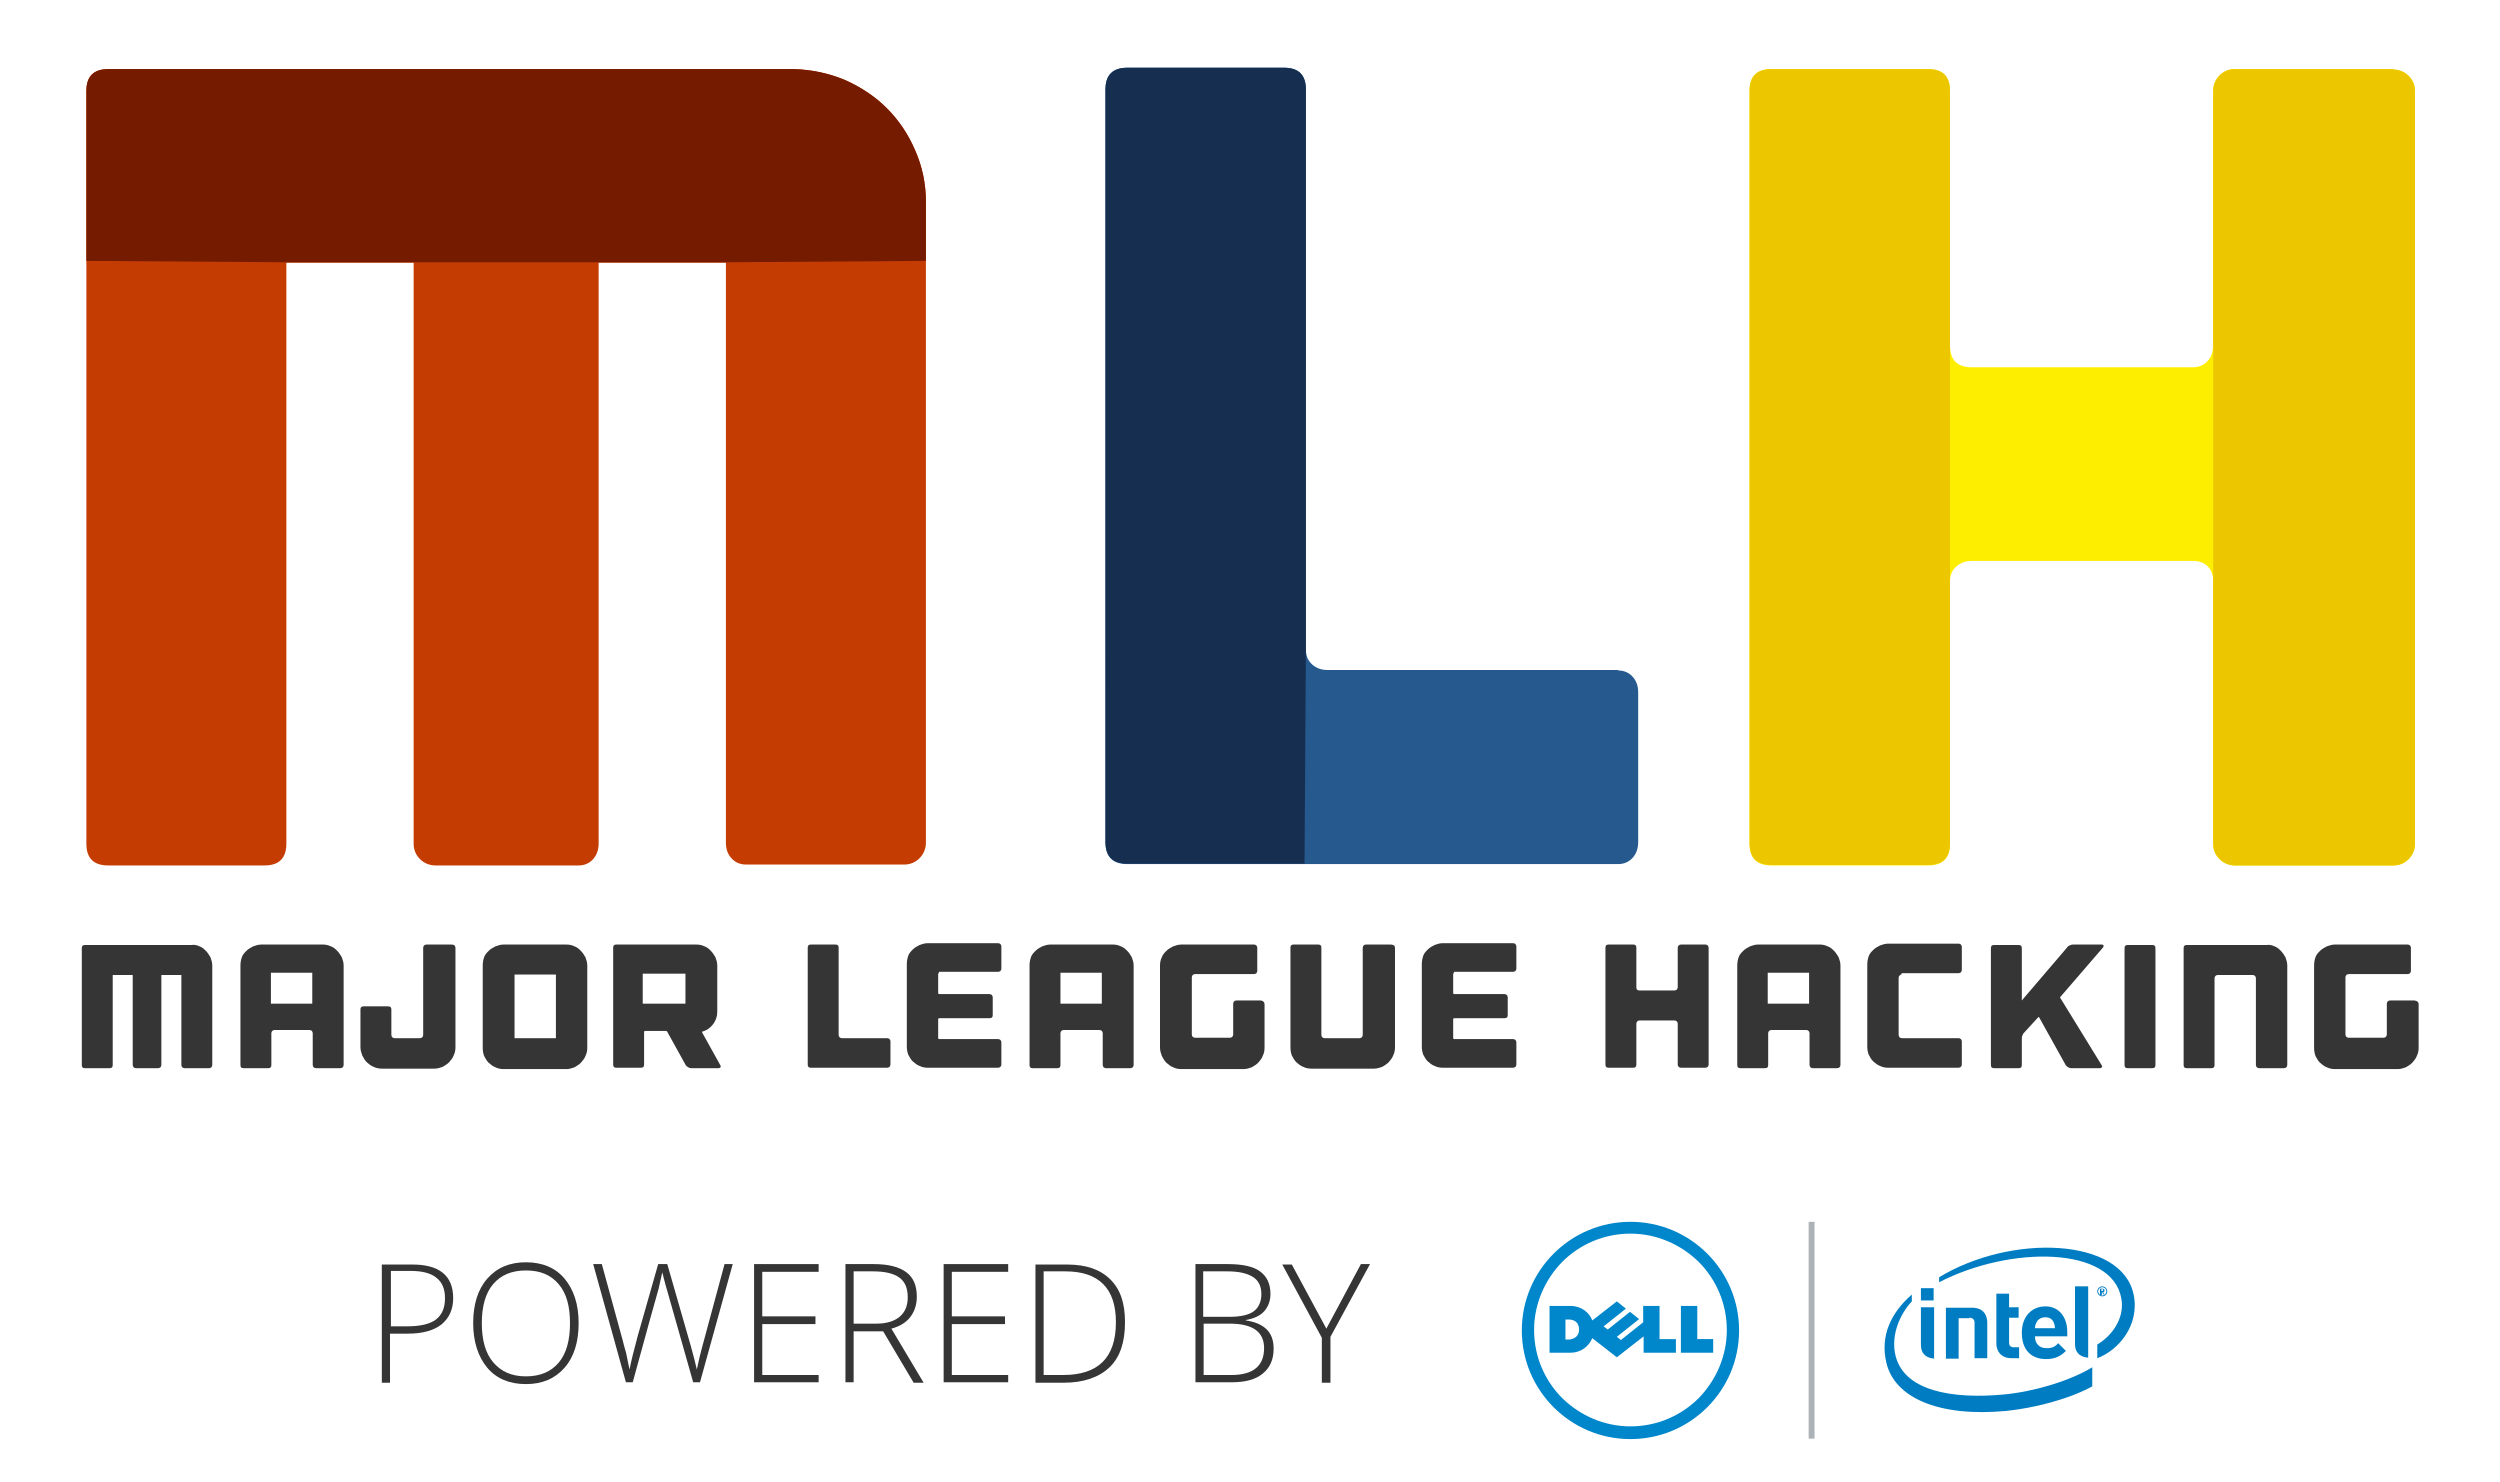 <svg xmlns="http://www.w3.org/2000/svg" version="1.1" x="0" y="0" viewBox="0 0 550 326" enable-background="new 0 0 550 326" xml:space="preserve"><g id="Layer_1"><g display="none"><path display="inline" d="M185.9 18.1c3.6 1.6 6.7 3.7 9.2 6.2 2.6 2.6 4.7 5.7 6.2 9.2 1.6 3.6 2.4 7.4 2.4 11.4v141c0 1.3-0.5 2.5-1.4 3.4 -0.9 0.9-2 1.4-3.4 1.4h-34.8c-1.3 0-2.4-0.5-3.2-1.4 -0.8-0.9-1.2-2-1.2-3.4V58.3h-28V186c0 1.3-0.4 2.5-1.2 3.4 -0.8 0.9-1.9 1.4-3.2 1.4H95.8c-1.3 0-2.5-0.5-3.4-1.4 -0.9-0.9-1.4-2-1.4-3.4V58.3H63V186c0 3.2-1.6 4.8-4.8 4.8H23.8c-3.2 0-4.8-1.6-4.8-4.8V20.5c0-3.2 1.6-4.7 4.8-4.7h150.8C178.5 15.8 182.3 16.6 185.9 18.1z"/><path display="inline" d="M356 148.3c1.3 0 2.4 0.5 3.2 1.4 0.8 0.9 1.2 2 1.2 3.4v33c0 1.3-0.4 2.5-1.2 3.4 -0.8 0.9-1.9 1.4-3.2 1.4H248c-3.2 0-4.8-1.6-4.8-4.8V20.5c0-3.2 1.6-4.7 4.8-4.7h34.5c3.2 0 4.8 1.6 4.8 4.7v123.3c0 1.3 0.5 2.4 1.4 3.2 0.9 0.8 2 1.2 3.4 1.2H356z"/><path display="inline" d="M526.5 15.8c1.3 0 2.5 0.5 3.4 1.4 0.9 0.9 1.4 2 1.4 3.4V186c0 1.3-0.5 2.5-1.4 3.4 -0.9 0.9-2 1.4-3.4 1.4h-34.8c-1.3 0-2.5-0.5-3.4-1.4 -0.9-0.9-1.4-2-1.4-3.4v-57.8c0-1.3-0.4-2.4-1.2-3.3 -0.8-0.8-1.9-1.2-3.2-1.2h-48.7c-1.3 0-2.5 0.4-3.4 1.2 -0.9 0.8-1.4 1.9-1.4 3.3V186c0 3.2-1.6 4.8-4.8 4.8h-34.5c-3.2 0-4.8-1.6-4.8-4.8V20.5c0-3.2 1.6-4.7 4.8-4.7h34.5c3.2 0 4.8 1.6 4.8 4.7v56c0 3.2 1.6 4.8 4.8 4.8h48.7c1.3 0 2.4-0.5 3.2-1.4 0.8-0.9 1.2-2 1.2-3.4v-56c0-1.3 0.5-2.5 1.4-3.4 0.9-0.9 2-1.4 3.4-1.4H526.5z"/></g><g id="H"><g id="Layer_9"/><g id="Layer_10"/><g id="Layer_11"/></g><g id="L"><g id="Layer_6"/><g id="Layer_7"/></g><g id="M"><g id="Layer_2"/><g id="Layer_4"/></g><g id="Major_League_Hacking"><path fill="#FDEE00" d="M526.5 15.3c1.3 0 2.5 0.5 3.4 1.4 0.9 0.9 1.4 2 1.4 3.4v165.5c0 1.3-0.5 2.5-1.4 3.4 -0.9 0.9-2 1.4-3.4 1.4h-34.8c-1.3 0-2.5-0.5-3.4-1.4 -0.9-0.9-1.4-2-1.4-3.4v-57.8c0-1.3-0.4-2.4-1.2-3.2 -0.8-0.8-1.9-1.2-3.2-1.2h-48.7c-1.3 0-2.5 0.4-3.4 1.2 -0.9 0.8-1.4 1.9-1.4 3.2v57.8c0 3.2-1.6 4.8-4.8 4.8h-34.5c-3.2 0-4.8-1.6-4.8-4.8V20c0-3.2 1.6-4.8 4.8-4.8h34.5c3.2 0 4.8 1.6 4.8 4.8v56c0 3.2 1.6 4.8 4.8 4.8h48.7c1.3 0 2.4-0.5 3.2-1.4 0.8-0.9 1.2-2 1.2-3.4V20c0-1.3 0.5-2.5 1.4-3.4 0.9-0.9 2-1.4 3.4-1.4H526.5z"/><path fill="#ECC700" d="M429 127.8v57.7c0 3.2-1.6 4.8-4.8 4.8h-34.5c-3.2 0-4.8-1.6-4.8-4.8V20c0-3.2 1.6-4.8 4.8-4.8h34.5c3.2 0 4.8 1.6 4.8 4.8v56C429 79.2 429 126.4 429 127.8z"/><path fill="#ECC700" d="M526.5 15.3c1.3 0 2.5 0.5 3.4 1.4 0.9 0.9 1.4 2 1.4 3.4v165.5c0 1.3-0.5 2.5-1.4 3.4 -0.9 0.9-2 1.4-3.4 1.4h-34.8c-1.3 0-2.5-0.5-3.4-1.4 -0.9-0.9-1.4-2-1.4-3.4v-57.7c0-1.3 0-50.4 0-51.7V20c0-1.3 0.5-2.5 1.4-3.4 0.9-0.9 2-1.4 3.4-1.4H526.5z"/><path fill="#265A8F" d="M356 147.5c1.3 0 2.4 0.5 3.2 1.4 0.8 0.9 1.2 2 1.2 3.4v33c0 1.3-0.4 2.5-1.2 3.4 -0.8 0.9-1.9 1.4-3.2 1.4H248c-3.2 0-4.8-1.6-4.8-4.8V19.7c0-3.2 1.6-4.8 4.8-4.8h34.5c3.2 0 4.8 1.6 4.8 4.8V143c0 1.3 0.5 2.4 1.4 3.2 0.9 0.8 2 1.2 3.4 1.2H356z"/><path fill="#162F51" d="M287 190h-39c-3.2 0-4.8-1.6-4.8-4.8V19.7c0-3.2 1.6-4.8 4.8-4.8h34.5c3.2 0 4.8 1.6 4.8 4.8V143C287.3 144.3 287 190 287 190z"/><path fill="#C53C02" d="M185.9 17.6c3.6 1.6 6.7 3.7 9.2 6.2 2.6 2.6 4.7 5.7 6.2 9.2 1.6 3.6 2.4 7.4 2.4 11.4v141c0 1.3-0.5 2.5-1.4 3.4 -0.9 0.9-2 1.4-3.4 1.4h-34.8c-1.3 0-2.4-0.5-3.2-1.4 -0.8-0.9-1.2-2-1.2-3.4V57.8h-28v127.8c0 1.3-0.4 2.5-1.2 3.4 -0.8 0.9-1.9 1.4-3.2 1.4H95.8c-1.3 0-2.5-0.5-3.4-1.4 -0.9-0.9-1.4-2-1.4-3.4V57.8H63v127.8c0 3.2-1.6 4.8-4.8 4.8H23.8c-3.2 0-4.8-1.6-4.8-4.8V20c0-3.2 1.6-4.8 4.8-4.8h150.8C178.5 15.3 182.3 16.1 185.9 17.6z"/><path fill="#751B00" d="M185.9 17.6c3.6 1.6 6.7 3.7 9.2 6.2 2.6 2.6 4.7 5.7 6.2 9.2 1.6 3.6 2.4 7.4 2.4 11.4v13l-44 0.3h-28H91 63l-44-0.3V20c0-3.2 1.6-4.8 4.8-4.8h150.8C178.5 15.3 182.3 16.1 185.9 17.6z"/><path fill="#353535" d="M43.9 208.2c0.6 0.2 1 0.6 1.4 1 0.4 0.4 0.7 0.9 1 1.4 0.2 0.6 0.4 1.1 0.4 1.8v21.9c0 0.2-0.1 0.4-0.2 0.5 -0.1 0.1-0.3 0.2-0.5 0.2h-5.4c-0.2 0-0.4-0.1-0.5-0.2 -0.1-0.1-0.2-0.3-0.2-0.5v-19.8h-4.4v19.8c0 0.2-0.1 0.4-0.2 0.5 -0.1 0.1-0.3 0.2-0.5 0.2h-4.9c-0.2 0-0.4-0.1-0.5-0.2 -0.1-0.1-0.2-0.3-0.2-0.5v-19.8h-4.4v19.8c0 0.5-0.2 0.7-0.7 0.7h-5.4c-0.5 0-0.7-0.2-0.7-0.7v-25.7c0-0.5 0.2-0.7 0.7-0.7h23.4C42.7 207.8 43.3 207.9 43.9 208.2z"/><path fill="#353535" d="M71 207.8c0.6 0 1.2 0.1 1.8 0.4 0.6 0.2 1 0.6 1.4 1 0.4 0.4 0.7 0.9 1 1.4 0.2 0.6 0.4 1.1 0.4 1.8v21.9c0 0.2-0.1 0.4-0.2 0.5 -0.1 0.1-0.3 0.2-0.5 0.2h-5.4c-0.2 0-0.4-0.1-0.5-0.2 -0.1-0.1-0.2-0.3-0.2-0.5v-7c0-0.2-0.1-0.4-0.2-0.5 -0.1-0.1-0.3-0.2-0.5-0.2h-7.7c-0.2 0-0.4 0.1-0.5 0.2 -0.1 0.1-0.2 0.3-0.2 0.5v7c0 0.5-0.2 0.7-0.7 0.7h-5.4c-0.5 0-0.7-0.2-0.7-0.7v-21.9c0-0.6 0.1-1.2 0.3-1.8 0.2-0.6 0.6-1 1-1.4 0.4-0.4 0.9-0.7 1.5-1 0.6-0.2 1.1-0.4 1.8-0.4H71zM68.7 220.8v-6.8h-9.1v6.8H68.7z"/><path fill="#353535" d="M100 208c0.1 0.1 0.2 0.3 0.2 0.5v21.9c0 0.6-0.1 1.2-0.4 1.8 -0.2 0.6-0.6 1-1 1.5 -0.4 0.4-0.9 0.7-1.4 1 -0.6 0.2-1.1 0.4-1.8 0.4H84c-0.6 0-1.2-0.1-1.8-0.4 -0.6-0.2-1-0.6-1.5-1 -0.4-0.4-0.7-0.9-1-1.5 -0.2-0.6-0.4-1.1-0.4-1.8v-8.3c0-0.5 0.2-0.7 0.7-0.7h5.4c0.5 0 0.7 0.2 0.7 0.7v5.6c0 0.2 0.1 0.4 0.2 0.5 0.1 0.1 0.3 0.2 0.5 0.2h5.6c0.2 0 0.4-0.1 0.5-0.2 0.1-0.1 0.2-0.3 0.2-0.5v-19.2c0-0.2 0.1-0.4 0.2-0.5 0.1-0.1 0.3-0.2 0.5-0.2h5.4C99.7 207.8 99.9 207.9 100 208z"/><path fill="#353535" d="M124.6 207.8c0.6 0 1.2 0.1 1.8 0.4 0.6 0.2 1 0.6 1.4 1 0.4 0.4 0.7 0.9 1 1.4 0.2 0.6 0.4 1.1 0.4 1.8v18.1c0 0.6-0.1 1.2-0.4 1.8 -0.2 0.6-0.6 1-1 1.5 -0.4 0.4-0.9 0.7-1.4 1 -0.6 0.2-1.1 0.4-1.8 0.4h-13.8c-0.6 0-1.2-0.1-1.8-0.4 -0.6-0.2-1-0.6-1.5-1 -0.4-0.4-0.7-0.9-1-1.5 -0.2-0.6-0.3-1.1-0.3-1.8v-18.1c0-0.6 0.1-1.2 0.3-1.8 0.2-0.6 0.6-1 1-1.4 0.4-0.4 0.9-0.7 1.5-1 0.6-0.2 1.1-0.4 1.8-0.4H124.6zM122.3 214.4h-9.1v14h9.1V214.4z"/><path fill="#353535" d="M158.5 234.4c0.1 0.2 0.1 0.3 0 0.4 -0.1 0.1-0.2 0.2-0.4 0.2H152c-0.2 0-0.4-0.1-0.6-0.2 -0.2-0.1-0.4-0.3-0.5-0.4l-4.1-7.4c-0.1-0.1-0.1-0.2-0.3-0.2h-4.6c-0.1 0-0.2 0.1-0.2 0.2v7.2c0 0.5-0.2 0.7-0.7 0.7h-5.4c-0.5 0-0.7-0.2-0.7-0.7v-25.7c0-0.5 0.2-0.7 0.7-0.7h17.6c0.6 0 1.2 0.1 1.8 0.4 0.6 0.2 1 0.6 1.4 1 0.4 0.4 0.7 0.9 1 1.4 0.2 0.6 0.4 1.1 0.4 1.8v10.2c0 1-0.3 1.9-0.9 2.7 -0.6 0.8-1.3 1.3-2.2 1.6l-0.1 0c-0.2 0.1-0.2 0.1-0.1 0.2l0 0.1L158.5 234.4zM150.8 214.2h-9.4v6.6h9.4V214.2z"/><path fill="#353535" d="M195.2 228.4c0.2 0 0.4 0.1 0.5 0.2 0.1 0.1 0.2 0.3 0.2 0.5v5.1c0 0.2-0.1 0.4-0.2 0.5 -0.1 0.1-0.3 0.2-0.5 0.2h-16.8c-0.5 0-0.7-0.2-0.7-0.7v-25.7c0-0.5 0.2-0.7 0.7-0.7h5.4c0.5 0 0.7 0.2 0.7 0.7v19.2c0 0.2 0.1 0.4 0.2 0.5 0.1 0.1 0.3 0.2 0.5 0.2H195.2z"/><path fill="#353535" d="M206.4 214.3v4.2c0 0.1 0.1 0.2 0.2 0.2h11.1c0.2 0 0.4 0.1 0.5 0.2 0.1 0.1 0.2 0.3 0.2 0.5v3.9c0 0.5-0.2 0.7-0.7 0.7h-11.1c-0.1 0-0.2 0.1-0.2 0.2v4.2c0 0.1 0.1 0.2 0.2 0.2h13c0.2 0 0.4 0.1 0.5 0.2 0.1 0.1 0.2 0.3 0.2 0.5v4.9c0 0.2-0.1 0.4-0.2 0.5 -0.1 0.1-0.3 0.2-0.5 0.2h-15.5c-0.6 0-1.2-0.1-1.8-0.4 -0.6-0.2-1-0.6-1.5-1 -0.4-0.4-0.7-0.9-1-1.5 -0.2-0.6-0.3-1.1-0.3-1.8v-18.1c0-0.6 0.1-1.2 0.3-1.8 0.2-0.6 0.6-1 1-1.4 0.4-0.4 0.9-0.7 1.5-1 0.6-0.2 1.1-0.4 1.8-0.4h15.5c0.2 0 0.4 0.1 0.5 0.2 0.1 0.1 0.2 0.3 0.2 0.5v4.9c0 0.2-0.1 0.4-0.2 0.5 -0.1 0.1-0.3 0.2-0.5 0.2h-13C206.5 214.2 206.4 214.2 206.4 214.3z"/><path fill="#353535" d="M244.8 207.8c0.6 0 1.2 0.1 1.8 0.4 0.6 0.2 1 0.6 1.4 1 0.4 0.4 0.7 0.9 1 1.4 0.2 0.6 0.4 1.1 0.4 1.8v21.9c0 0.2-0.1 0.4-0.2 0.5 -0.1 0.1-0.3 0.2-0.5 0.2h-5.4c-0.2 0-0.4-0.1-0.5-0.2 -0.1-0.1-0.2-0.3-0.2-0.5v-7c0-0.2-0.1-0.4-0.2-0.5 -0.1-0.1-0.3-0.2-0.5-0.2H234c-0.2 0-0.4 0.1-0.5 0.2 -0.1 0.1-0.2 0.3-0.2 0.5v7c0 0.5-0.2 0.7-0.7 0.7h-5.4c-0.5 0-0.7-0.2-0.7-0.7v-21.9c0-0.6 0.1-1.2 0.3-1.8 0.2-0.6 0.6-1 1-1.4 0.4-0.4 0.9-0.7 1.5-1 0.6-0.2 1.1-0.4 1.8-0.4H244.8zM242.4 220.8v-6.8h-9.1v6.8H242.4z"/><path fill="#353535" d="M278 220.4c0.1 0.1 0.2 0.3 0.2 0.5v9.6c0 0.6-0.1 1.2-0.4 1.8 -0.2 0.6-0.6 1-1 1.5 -0.4 0.4-0.9 0.7-1.4 1 -0.6 0.2-1.1 0.4-1.8 0.4h-13.7c-0.6 0-1.2-0.1-1.8-0.4 -0.6-0.2-1-0.6-1.5-1 -0.4-0.4-0.7-0.9-1-1.5 -0.2-0.6-0.4-1.1-0.4-1.8v-18.1c0-0.6 0.1-1.2 0.4-1.8 0.2-0.6 0.6-1 1-1.4 0.4-0.4 0.9-0.7 1.5-1 0.6-0.2 1.1-0.4 1.8-0.4h16c0.2 0 0.4 0.1 0.5 0.2 0.1 0.1 0.2 0.3 0.2 0.5v5.1c0 0.2-0.1 0.4-0.2 0.5 -0.1 0.1-0.3 0.2-0.5 0.2h-13c-0.2 0-0.4 0.1-0.5 0.2 -0.1 0.1-0.2 0.3-0.2 0.5v12.6c0 0.2 0.1 0.4 0.2 0.5 0.1 0.1 0.3 0.2 0.5 0.2h7.7c0.2 0 0.4-0.1 0.5-0.2 0.1-0.1 0.2-0.3 0.2-0.5v-6.8c0-0.2 0.1-0.4 0.2-0.5 0.1-0.1 0.3-0.2 0.5-0.2h5.4C277.7 220.2 277.8 220.2 278 220.4z"/><path fill="#353535" d="M306.7 208c0.1 0.1 0.2 0.3 0.2 0.5v21.9c0 0.6-0.1 1.2-0.4 1.8 -0.2 0.6-0.6 1-1 1.5 -0.4 0.4-0.9 0.7-1.4 1 -0.6 0.2-1.1 0.4-1.8 0.4h-13.8c-0.6 0-1.2-0.1-1.8-0.4 -0.6-0.2-1-0.6-1.5-1 -0.4-0.4-0.7-0.9-1-1.5 -0.2-0.6-0.3-1.1-0.3-1.8v-21.9c0-0.5 0.2-0.7 0.7-0.7h5.4c0.5 0 0.7 0.2 0.7 0.7v19.2c0 0.2 0.1 0.4 0.2 0.5 0.1 0.1 0.3 0.2 0.5 0.2h7.7c0.2 0 0.4-0.1 0.5-0.2 0.1-0.1 0.2-0.3 0.2-0.5v-19.2c0-0.2 0.1-0.4 0.2-0.5 0.1-0.1 0.3-0.2 0.5-0.2h5.4C306.3 207.8 306.5 207.9 306.7 208z"/><path fill="#353535" d="M319.7 214.3v4.2c0 0.1 0.1 0.2 0.2 0.2H331c0.2 0 0.4 0.1 0.5 0.2 0.1 0.1 0.2 0.3 0.2 0.5v3.9c0 0.5-0.2 0.7-0.7 0.7h-11.1c-0.1 0-0.2 0.1-0.2 0.2v4.2c0 0.1 0.1 0.2 0.2 0.2h13c0.2 0 0.4 0.1 0.5 0.2 0.1 0.1 0.2 0.3 0.2 0.5v4.9c0 0.2-0.1 0.4-0.2 0.5 -0.1 0.1-0.3 0.2-0.5 0.2h-15.5c-0.6 0-1.2-0.1-1.8-0.4 -0.6-0.2-1-0.6-1.5-1 -0.4-0.4-0.7-0.9-1-1.5 -0.2-0.6-0.3-1.1-0.3-1.8v-18.1c0-0.6 0.1-1.2 0.3-1.8 0.2-0.6 0.6-1 1-1.4 0.4-0.4 0.9-0.7 1.5-1 0.6-0.2 1.1-0.4 1.8-0.4h15.5c0.2 0 0.4 0.1 0.5 0.2 0.1 0.1 0.2 0.3 0.2 0.5v4.9c0 0.2-0.1 0.4-0.2 0.5 -0.1 0.1-0.3 0.2-0.5 0.2h-13C319.8 214.2 319.7 214.2 319.7 214.3z"/><path fill="#353535" d="M375.2 207.8c0.2 0 0.4 0.1 0.5 0.2 0.1 0.1 0.2 0.3 0.2 0.5v25.7c0 0.2-0.1 0.4-0.2 0.5 -0.1 0.1-0.3 0.2-0.5 0.2h-5.4c-0.2 0-0.4-0.1-0.5-0.2 -0.1-0.1-0.2-0.3-0.2-0.5v-9c0-0.2-0.1-0.4-0.2-0.5 -0.1-0.1-0.3-0.2-0.5-0.2h-7.7c-0.2 0-0.4 0.1-0.5 0.2 -0.1 0.1-0.2 0.3-0.2 0.5v9c0 0.5-0.2 0.7-0.7 0.7h-5.4c-0.5 0-0.7-0.2-0.7-0.7v-25.7c0-0.5 0.2-0.7 0.7-0.7h5.4c0.5 0 0.7 0.2 0.7 0.7v8.7c0 0.5 0.2 0.7 0.7 0.7h7.7c0.2 0 0.4-0.1 0.5-0.2 0.1-0.1 0.2-0.3 0.2-0.5v-8.7c0-0.2 0.1-0.4 0.2-0.5 0.1-0.1 0.3-0.2 0.5-0.2H375.2z"/><path fill="#353535" d="M400.3 207.8c0.6 0 1.2 0.1 1.8 0.4 0.6 0.2 1 0.6 1.4 1 0.4 0.4 0.7 0.9 1 1.4 0.2 0.6 0.4 1.1 0.4 1.8v21.9c0 0.2-0.1 0.4-0.2 0.5 -0.1 0.1-0.3 0.2-0.5 0.2h-5.4c-0.2 0-0.4-0.1-0.5-0.2 -0.1-0.1-0.2-0.3-0.2-0.5v-7c0-0.2-0.1-0.4-0.2-0.5 -0.1-0.1-0.3-0.2-0.5-0.2h-7.7c-0.2 0-0.4 0.1-0.5 0.2 -0.1 0.1-0.2 0.3-0.2 0.5v7c0 0.5-0.2 0.7-0.7 0.7h-5.4c-0.5 0-0.7-0.2-0.7-0.7v-21.9c0-0.6 0.1-1.2 0.3-1.8 0.2-0.6 0.6-1 1-1.4 0.4-0.4 0.9-0.7 1.5-1 0.6-0.2 1.1-0.4 1.8-0.4H400.3zM398 220.8v-6.8h-9.1v6.8H398z"/><path fill="#353535" d="M417.9 214.6c-0.1 0.1-0.2 0.3-0.2 0.5v12.6c0 0.2 0.1 0.4 0.2 0.5 0.1 0.1 0.3 0.2 0.5 0.2h12.5c0.2 0 0.4 0.1 0.5 0.2 0.1 0.1 0.2 0.3 0.2 0.5v5.1c0 0.2-0.1 0.4-0.2 0.5 -0.1 0.1-0.3 0.2-0.5 0.2h-8.1 -6.7 -0.7c-0.6 0-1.2-0.1-1.8-0.4 -0.6-0.2-1-0.6-1.5-1 -0.4-0.4-0.7-0.9-1-1.5 -0.2-0.6-0.3-1.1-0.3-1.8v-0.7 -2.8 -9 -2.5 -3c0-0.6 0.1-1.2 0.3-1.8 0.2-0.6 0.6-1 1-1.4 0.4-0.4 0.9-0.7 1.5-1 0.6-0.2 1.1-0.4 1.8-0.4h0.7 14.8c0.2 0 0.4 0.1 0.5 0.2 0.1 0.1 0.2 0.3 0.2 0.5v5.1c0 0.2-0.1 0.4-0.2 0.5 -0.1 0.1-0.3 0.2-0.5 0.2h-12.5C418.3 214.4 418.1 214.5 417.9 214.6z"/><path fill="#353535" d="M453.3 219.3c-0.1 0.1-0.1 0.2 0 0.3l9.1 14.8c0.1 0.2 0.1 0.3 0 0.4 -0.1 0.1-0.2 0.2-0.4 0.2h-6.4c-0.2 0-0.4-0.1-0.6-0.2 -0.2-0.1-0.4-0.3-0.5-0.4l-5.9-10.6c-0.1-0.1-0.1-0.1-0.2 0l-3.2 3.5c-0.1 0.1-0.2 0.3-0.3 0.6 -0.1 0.2-0.1 0.5-0.1 0.7v5.7c0 0.5-0.2 0.7-0.7 0.7h-5.4c-0.5 0-0.7-0.2-0.7-0.7v-25.7c0-0.5 0.2-0.7 0.7-0.7h5.4c0.5 0 0.7 0.2 0.7 0.7v11.5l10-11.7c0.1-0.2 0.3-0.3 0.5-0.4 0.2-0.1 0.5-0.2 0.7-0.2h6.4c0.2 0 0.3 0.1 0.4 0.2 0 0.1 0 0.2-0.1 0.4L453.3 219.3z"/><path fill="#353535" d="M474.2 234.3c0 0.5-0.2 0.7-0.7 0.7h-5.4c-0.5 0-0.7-0.2-0.7-0.7v-25.7c0-0.5 0.2-0.7 0.7-0.7h5.4c0.5 0 0.7 0.2 0.7 0.7V234.3z"/><path fill="#353535" d="M500.4 208.2c0.6 0.2 1 0.6 1.4 1 0.4 0.4 0.7 0.9 1 1.4 0.2 0.6 0.4 1.1 0.4 1.8v21.9c0 0.2-0.1 0.4-0.2 0.5 -0.1 0.1-0.3 0.2-0.5 0.2H497c-0.2 0-0.4-0.1-0.5-0.2 -0.1-0.1-0.2-0.3-0.2-0.5v-19.1c0-0.2-0.1-0.4-0.2-0.5 -0.1-0.1-0.3-0.2-0.5-0.2h-7.7c-0.2 0-0.4 0.1-0.5 0.2 -0.1 0.1-0.2 0.3-0.2 0.5v19.1c0 0.5-0.2 0.7-0.7 0.7h-5.4c-0.5 0-0.7-0.2-0.7-0.7v-25.7c0-0.5 0.2-0.7 0.7-0.7h17.6C499.2 207.8 499.8 207.9 500.4 208.2z"/><path fill="#353535" d="M531.9 220.4c0.1 0.1 0.2 0.3 0.2 0.5v9.6c0 0.6-0.1 1.2-0.4 1.8 -0.2 0.6-0.6 1-1 1.5 -0.4 0.4-0.9 0.7-1.4 1 -0.6 0.2-1.1 0.4-1.8 0.4h-13.8c-0.6 0-1.2-0.1-1.8-0.4 -0.6-0.2-1-0.6-1.5-1 -0.4-0.4-0.7-0.9-1-1.5 -0.2-0.6-0.3-1.1-0.3-1.8v-18.1c0-0.6 0.1-1.2 0.3-1.8 0.2-0.6 0.6-1 1-1.4 0.4-0.4 0.9-0.7 1.5-1 0.6-0.2 1.1-0.4 1.8-0.4h16c0.2 0 0.4 0.1 0.5 0.2 0.1 0.1 0.2 0.3 0.2 0.5v5.1c0 0.2-0.1 0.4-0.2 0.5 -0.1 0.1-0.3 0.2-0.5 0.2h-13c-0.2 0-0.4 0.1-0.5 0.2 -0.1 0.1-0.2 0.3-0.2 0.5v12.6c0 0.2 0.1 0.4 0.2 0.5 0.1 0.1 0.3 0.2 0.5 0.2h7.7c0.2 0 0.4-0.1 0.5-0.2 0.1-0.1 0.2-0.3 0.2-0.5v-6.8c0-0.2 0.1-0.4 0.2-0.5 0.1-0.1 0.3-0.2 0.5-0.2h5.4C531.5 220.2 531.7 220.2 531.9 220.4z"/></g></g><g id="Layer_14"><path fill="#353535" d="M99.7 285.6c0 2.5-0.9 4.4-2.6 5.8 -1.7 1.3-4.1 2-7.3 2h-4v10.8h-1.8v-26h6.4C96.6 278.1 99.7 280.6 99.7 285.6zM85.9 291.8h3.6c2.9 0 5.1-0.5 6.4-1.5s2-2.5 2-4.7c0-2-0.6-3.5-1.9-4.5 -1.2-1-3.1-1.5-5.7-1.5h-4.3V291.8z"/><path fill="#353535" d="M127.3 291.1c0 4.1-1 7.4-3.1 9.8s-4.9 3.6-8.5 3.6c-3.6 0-6.5-1.2-8.5-3.6s-3.1-5.7-3.1-9.8c0-4.1 1-7.4 3.1-9.8 2.1-2.4 4.9-3.6 8.5-3.6 3.6 0 6.5 1.2 8.5 3.6S127.3 286.9 127.3 291.1zM106 291.1c0 3.7 0.8 6.6 2.5 8.6 1.7 2 4 3.1 7.2 3.1 3.1 0 5.5-1 7.2-3 1.7-2 2.5-4.9 2.5-8.7 0-3.8-0.8-6.6-2.5-8.6 -1.7-2-4-3-7.2-3 -3.1 0-5.5 1-7.2 3S106 287.4 106 291.1z"/><path fill="#353535" d="M154 304.1h-1.5l-5.7-20.1c-0.5-1.6-0.8-3-1.1-4.1 -0.2 1-0.5 2.2-0.8 3.6 -0.4 1.3-2.3 8.2-5.7 20.6h-1.5l-7.2-26h1.9l4.6 16.8c0.2 0.7 0.3 1.3 0.5 1.9 0.2 0.6 0.3 1.1 0.4 1.6 0.1 0.5 0.2 1 0.3 1.5 0.1 0.5 0.2 0.9 0.3 1.4 0.3-1.6 0.9-4.1 1.8-7.4l4.5-15.8h2l5.2 18.1c0.6 2.1 1 3.8 1.3 5.1 0.2-0.9 0.4-1.8 0.6-2.7 0.2-1 2.1-7.8 5.5-20.5h1.8L154 304.1z"/><path fill="#353535" d="M180.1 304.1h-14.2v-26h14.2v1.7h-12.4v9.8h11.7v1.7h-11.7v11.2h12.4V304.1z"/><path fill="#353535" d="M187.8 292.8v11.3h-1.8v-26h6.2c3.2 0 5.6 0.6 7.2 1.8s2.3 3 2.3 5.4c0 1.7-0.5 3.2-1.4 4.4 -0.9 1.2-2.3 2.1-4.2 2.6l7.1 11.9h-2.2l-6.7-11.3H187.8zM187.8 291.2h5c2.2 0 3.9-0.5 5.1-1.5s1.8-2.4 1.8-4.3c0-2-0.6-3.4-1.8-4.3 -1.2-0.9-3.1-1.4-5.8-1.4h-4.3V291.2z"/><path fill="#353535" d="M221.8 304.1h-14.2v-26h14.2v1.7h-12.4v9.8h11.7v1.7h-11.7v11.2h12.4V304.1z"/><path fill="#353535" d="M247.5 290.9c0 4.4-1.1 7.7-3.4 9.9 -2.3 2.2-5.7 3.4-10.1 3.4h-6.2v-26h7c4.2 0 7.3 1.1 9.5 3.3S247.5 286.7 247.5 290.9zM245.5 290.9c0-3.7-0.9-6.5-2.8-8.4 -1.9-1.9-4.7-2.8-8.3-2.8h-4.8v22.8h4.3C241.6 302.5 245.5 298.7 245.5 290.9z"/><path fill="#353535" d="M263 278.1h7.1c3.2 0 5.6 0.5 7.1 1.6 1.5 1.1 2.3 2.7 2.3 5 0 1.5-0.5 2.8-1.4 3.8 -0.9 1-2.3 1.6-4 1.9v0.1c2.1 0.3 3.6 1 4.6 2 1 1 1.5 2.4 1.5 4.2 0 2.4-0.8 4.2-2.4 5.5 -1.6 1.3-3.8 1.9-6.8 1.9h-8V278.1zM264.8 289.7h5.7c2.4 0 4.2-0.4 5.3-1.2 1.1-0.8 1.7-2.1 1.7-3.8 0-1.7-0.6-3-1.9-3.8 -1.3-0.8-3.1-1.2-5.6-1.2h-5.3V289.7zM264.8 291.3v11.2h6.1c4.8 0 7.2-2 7.2-5.9 0-3.6-2.5-5.4-7.6-5.4H264.8z"/><path fill="#353535" d="M291.8 292.3l7.6-14.2h2l-8.7 16v10.1h-1.9v-9.9l-8.7-16.1h2.1L291.8 292.3z"/><polygon fill="#ADB2B7" points="399.2 316.5 397.9 316.5 397.9 268.8 399.2 268.8 399.2 316.5 "/><path fill="#0086CB" d="M358.7 271.4c-5.9 0-11.2 2.4-15 6.2l0 0c-3.8 3.9-6.2 9.2-6.2 15l0 0c0 5.9 2.4 11.2 6.2 15l0 0c3.9 3.8 9.2 6.2 15 6.2l0 0c5.9 0 11.2-2.4 15-6.2l0 0c3.8-3.9 6.2-9.2 6.2-15l0 0c0-5.9-2.4-11.2-6.2-15l0 0C369.8 273.8 364.5 271.4 358.7 271.4L358.7 271.4M375.4 275.9L375.4 275.9M358.7 268.8c13.2 0 23.9 10.7 23.9 23.9l0 0c0 13.2-10.7 23.9-23.9 23.9l0 0c-13.2 0-23.9-10.7-23.9-23.9l0 0C334.8 279.5 345.5 268.8 358.7 268.8L358.7 268.8M341.9 275.9L341.9 275.9"/><path fill="#0086CB" d="M347.4 292.5c0-1.4-0.9-2.2-2.2-2.2h-0.8v4.4h0.8C346.3 294.6 347.4 294 347.4 292.5L347.4 292.5zM361.6 294l-5.9 4.6 -5.4-4.2c-0.8 1.9-2.6 3.2-4.8 3.2h-4.6v-10.3h4.6c2.4 0 4.2 1.5 4.8 3.2l5.4-4.2 2 1.6 -4.9 3.9 0.9 0.7 4.9-3.9 2 1.6 -4.9 3.9 0.9 0.7 4.9-3.9v-3.6h3.6v7.3h3.6v3h-7.1V294L361.6 294zM373.3 294.6h3.6v3h-7.1v-10.3h3.6V294.6L373.3 294.6z"/><path fill="#007DC2" d="M440.7 306.8c-10.9 1-22.2-0.6-23.8-9.1 -0.8-4.2 1.1-8.6 3.7-11.4v-1.5c-4.6 4-7 9.1-5.6 15 1.8 7.7 11.5 12 26.4 10.6 5.9-0.6 13.6-2.5 18.9-5.4v-4.2C455.4 303.8 447.4 306.2 440.7 306.8zM469.4 284.8c-2.6-12.6-27-13.4-42.8-3.8v1.1c15.7-8.1 38.1-8 40.1 3.6 0.7 3.8-1.5 7.8-5.3 10.1v3C466 297.1 470.8 291.6 469.4 284.8z"/><path fill="#007DC2" d="M459.4 283h-2.9v12.7c0 1.5 0.7 2.8 2.9 3V283z"/><path fill="#007DC2" d="M425.5 287.6h-2.9l0 8.3c0 1.5 0.7 2.8 2.9 3V287.6z"/><rect x="422.6" y="283.4" fill="#007DC2" width="2.8" height="2.7"/><path fill="#007DC2" d="M442.5 298.8c-2.3 0-3.3-1.6-3.3-3.2v-11h2.8v3h2.1v2.3h-2.1v5.5c0 0.6 0.3 1 1 1h1.2v2.4H442.5"/><path fill="#007DC2" d="M447.7 294.1c0 1.4 0.9 2.5 2.5 2.5 1.3 0 1.9-0.3 2.6-1.1l1.7 1.7c-1.1 1.1-2.3 1.8-4.4 1.8 -2.7 0-5.3-1.5-5.3-5.8 0-3.7 2.3-5.8 5.2-5.8 3 0 4.8 2.4 4.8 5.6v1H447.7M450 289.8c-1 0-1.7 0.5-2 1.2 -0.2 0.4-0.3 0.7-0.3 1.2h4.4C452 290.9 451.5 289.8 450 289.8z"/><path fill="#007DC2" d="M433.2 289.9c0.8 0 1.2 0.4 1.2 1.1v7.8h2.8V291c0-1.6-0.8-3.3-3.3-3.3l-5.8 0v11.2h2.8v-8.9H433.2z"/><path fill="#007DC2" d="M462.5 285.2c-0.6 0-1.1-0.5-1.1-1.1 0-0.6 0.5-1.1 1.1-1.1 0.6 0 1.1 0.5 1.1 1.1C463.6 284.7 463.1 285.2 462.5 285.2zM462.5 283.2c-0.5 0-0.9 0.4-0.9 0.9 0 0.5 0.4 0.9 0.9 0.9 0.5 0 0.9-0.4 0.9-0.9C463.4 283.6 463 283.2 462.5 283.2zM463 284.8h-0.2c0 0 0 0 0 0l-0.3-0.5c0 0 0 0 0 0 0 0 0 0-0.1 0 0 0 0 0 0 0v0.5c0 0 0 0.1 0 0.1H462c0 0 0 0 0-0.1v-1.2c0-0.1 0-0.1 0.1-0.1 0.1 0 0.2 0 0.3 0 0.4 0 0.6 0.1 0.6 0.4v0c0 0.2-0.1 0.3-0.3 0.4L463 284.8C463 284.7 463 284.7 463 284.8 463 284.8 463 284.8 463 284.8zM462.7 283.8c0-0.1-0.1-0.2-0.3-0.2 0 0-0.1 0-0.1 0 0 0 0 0 0 0v0.4c0 0 0.2 0 0.2 0C462.6 284 462.7 284 462.7 283.8L462.7 283.8z"/></g></svg>
